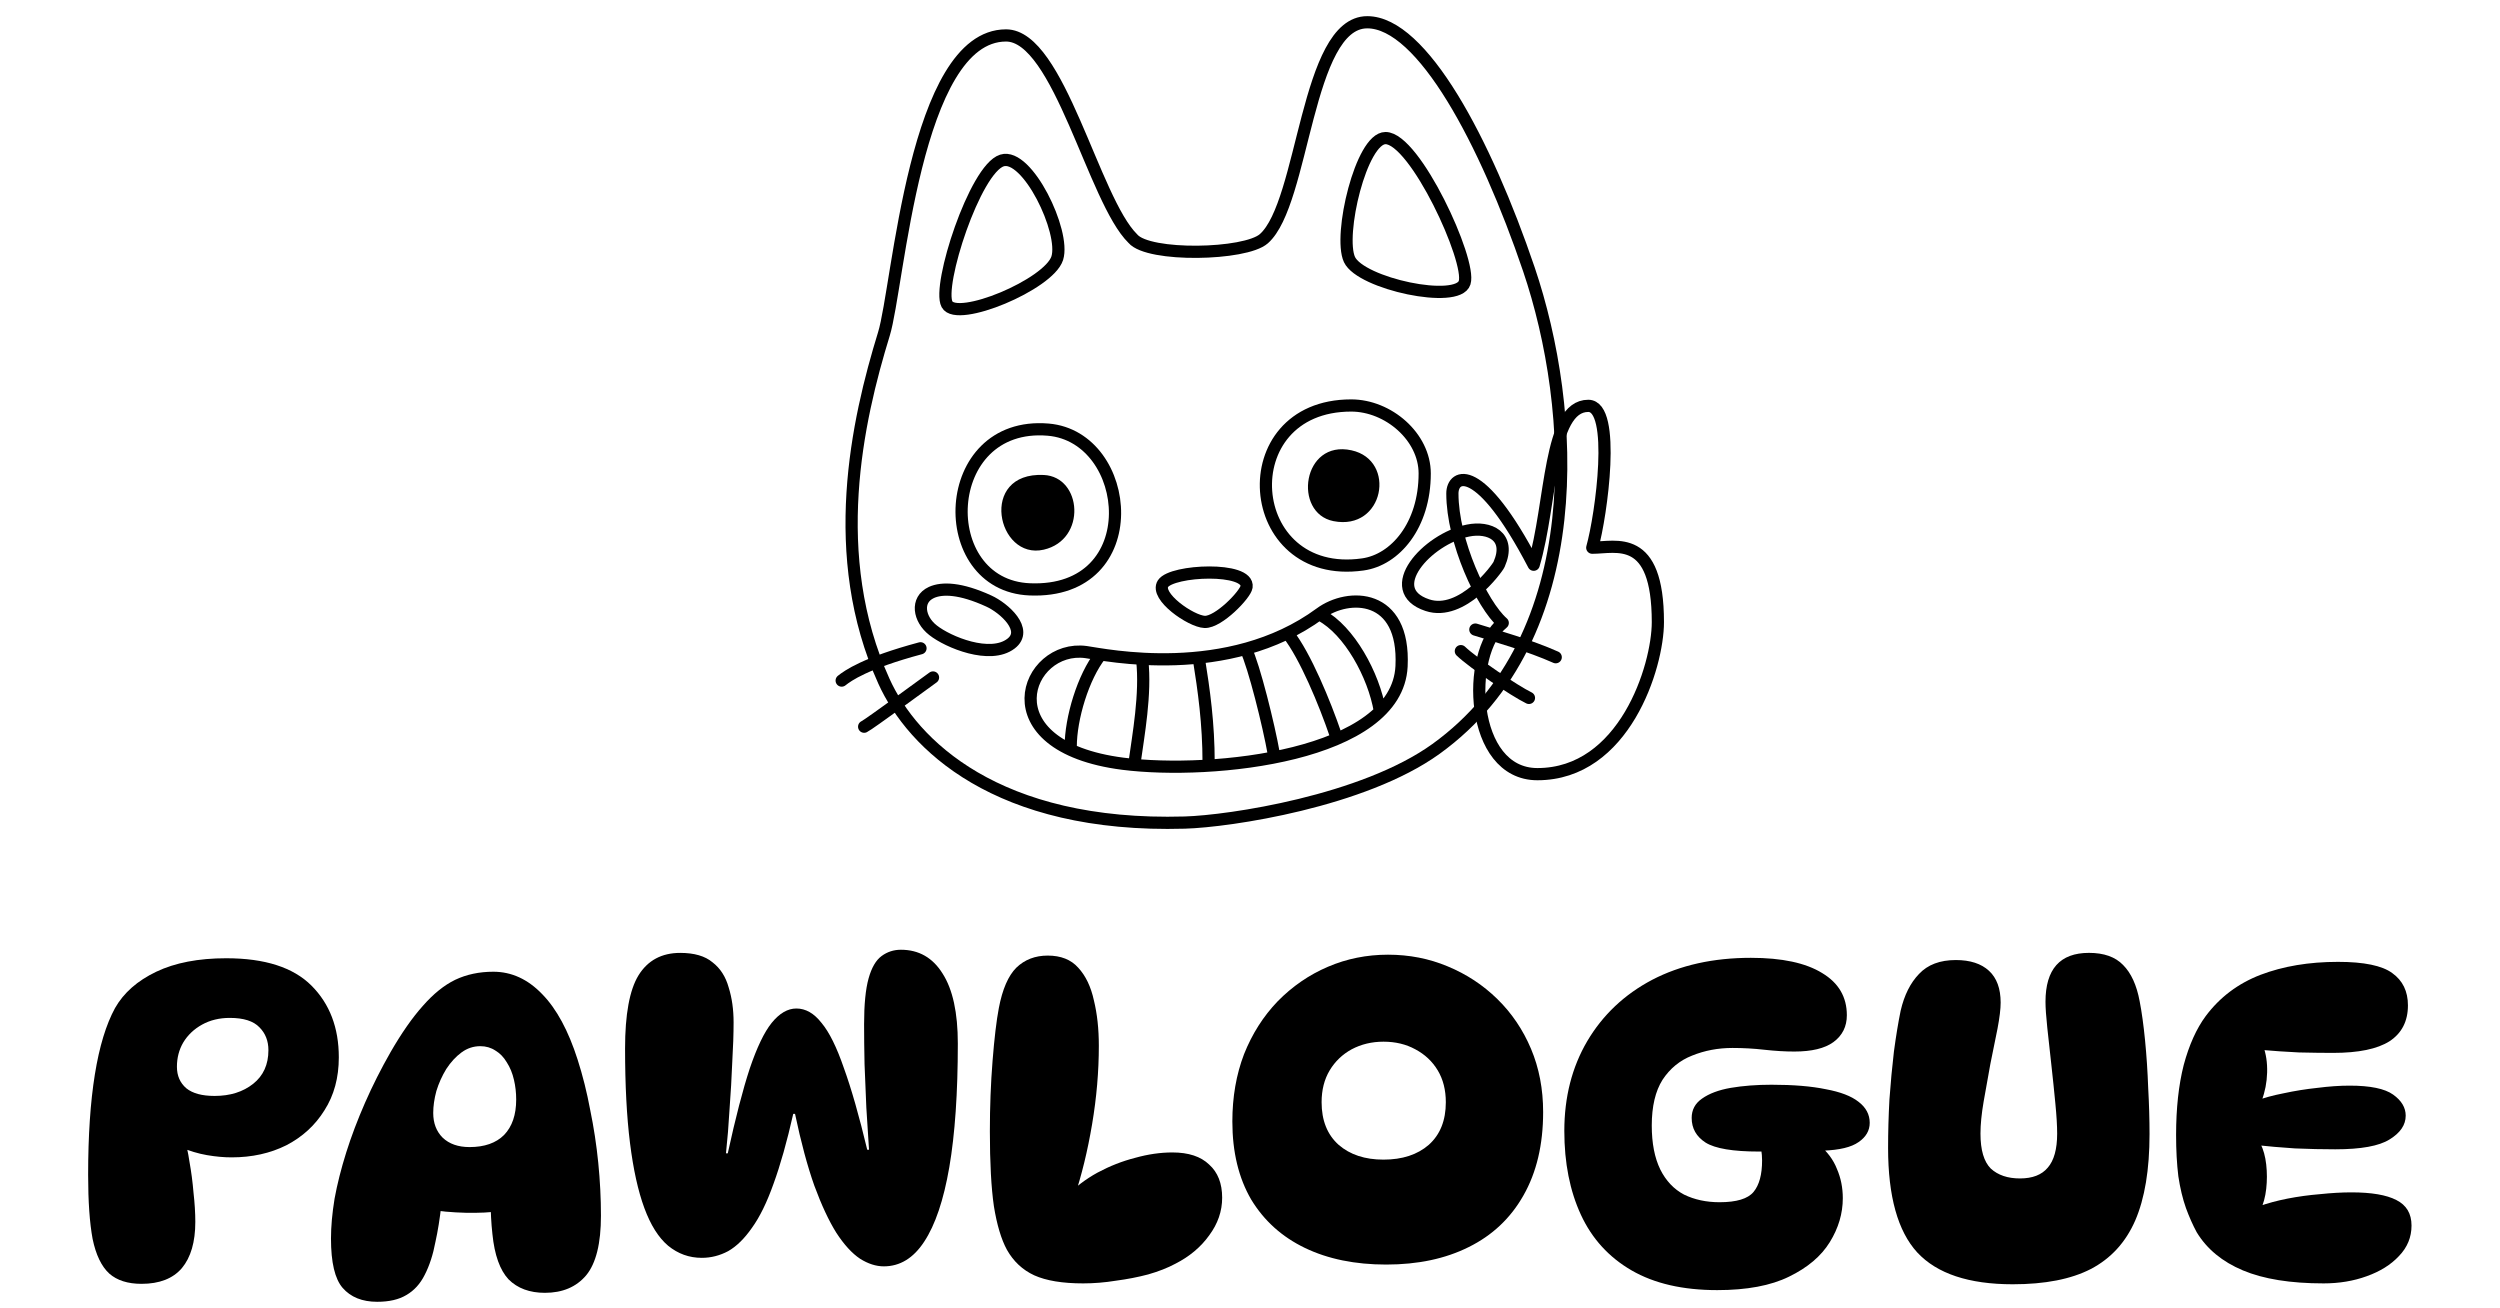 <svg width="279" height="146" viewBox="0 0 279 146" fill="none" xmlns="http://www.w3.org/2000/svg">
<g clip-path="url(#clip0_844_241955)">
<path fill-rule="evenodd" clip-rule="evenodd" d="M117.991 28.812C117.054 31.754 106.8 36.023 105.689 33.96C104.579 31.913 108.805 18.861 111.819 17.909C114.645 17.015 118.914 25.87 117.991 28.812Z" stroke="black" stroke-width="1.362" stroke-miterlimit="1.5" stroke-linecap="round" stroke-linejoin="round"/>
<path fill-rule="evenodd" clip-rule="evenodd" d="M163.451 31.549C162.687 33.986 151.87 31.664 150.601 28.967C149.346 26.27 151.913 15.41 154.625 15.41C157.913 15.41 164.23 29.111 163.451 31.549Z" stroke="black" stroke-width="1.362" stroke-miterlimit="1.5" stroke-linecap="round" stroke-linejoin="round"/>
<path fill-rule="evenodd" clip-rule="evenodd" d="M116.974 47.947C104.744 46.923 104.196 65.34 114.926 65.773C128.065 66.307 126.464 48.755 116.974 47.947Z" stroke="black" stroke-width="1.362" stroke-miterlimit="1.5" stroke-linecap="round" stroke-linejoin="round"/>
<path fill-rule="evenodd" clip-rule="evenodd" d="M116.482 53.007C109.17 52.661 111.261 62.554 116.482 61.343C121.299 60.232 120.765 53.209 116.482 53.007Z" fill="black"/>
<path fill-rule="evenodd" clip-rule="evenodd" d="M150.791 45.252C137.205 45.252 138.633 64.895 152.089 62.991C155.709 62.486 158.997 58.636 158.997 52.838C158.997 48.742 154.93 45.252 150.791 45.252Z" stroke="black" stroke-width="1.362" stroke-miterlimit="1.5" stroke-linecap="round" stroke-linejoin="round"/>
<path fill-rule="evenodd" clip-rule="evenodd" d="M150.831 50.255C145.338 49.04 144.268 57.253 148.81 58.157C154.464 59.284 155.9 51.367 150.831 50.255Z" fill="black"/>
<path fill-rule="evenodd" clip-rule="evenodd" d="M134.445 69.407C132.895 69.342 128.876 66.54 129.792 65.133C130.797 63.605 139.445 63.236 139.115 65.503C138.99 66.346 136 69.459 134.445 69.407Z" stroke="black" stroke-width="1.362" stroke-miterlimit="1.5" stroke-linecap="round" stroke-linejoin="round"/>
<path d="M122.824 73.076C120.877 75.543 119.492 80.172 119.492 83.316M127.468 73.653C127.9 77.417 127.021 82.162 126.646 84.917M133.785 73.466C134.362 77.057 134.881 80.749 134.881 85.118M139.034 72.427C139.957 74.345 141.601 80.98 142.149 84.095M143.765 70.763C145.654 73.171 147.847 78.45 149.058 82.012M147.407 68.655C150.565 70.342 153.305 75.303 153.998 79.356M147.327 68.461C137.044 76.018 123.285 73.062 121.209 72.773C114.488 71.85 110.046 83.273 125.319 85.234C135.313 86.503 155.922 84.383 156.413 74.36C156.817 66.182 150.485 66.125 147.327 68.461Z" stroke="black" stroke-width="1.362" stroke-miterlimit="1.5" stroke-linecap="round" stroke-linejoin="round"/>
<path fill-rule="evenodd" clip-rule="evenodd" d="M163.819 59.214C159.248 60.151 154.157 65.833 159.291 67.535C163.17 68.833 167.108 63.425 167.295 62.992C168.694 59.819 166.17 58.723 163.819 59.214Z" stroke="black" stroke-width="1.362" stroke-miterlimit="1.5" stroke-linecap="round" stroke-linejoin="round"/>
<path fill-rule="evenodd" clip-rule="evenodd" d="M110.336 67.069C107.186 65.628 105.137 65.577 103.947 66.119C102.175 66.936 102.542 69.099 104.126 70.334C105.827 71.681 110.503 73.602 112.82 71.835C114.819 70.318 112.072 67.853 110.336 67.069Z" stroke="black" stroke-width="1.362" stroke-miterlimit="1.5" stroke-linecap="round" stroke-linejoin="round"/>
<path d="M102.727 72.348C96.555 74.006 94.622 75.405 93.93 75.953" stroke="black" stroke-width="1.362" stroke-miterlimit="1.5" stroke-linecap="round" stroke-linejoin="round"/>
<path d="M104.125 75.606C103.331 76.168 97.014 80.826 96.438 81.1" stroke="black" stroke-width="1.362" stroke-miterlimit="1.5" stroke-linecap="round" stroke-linejoin="round"/>
<path d="M163.031 72.666C164.401 73.978 169.002 77.094 170.632 77.887" stroke="black" stroke-width="1.362" stroke-miterlimit="1.5" stroke-linecap="round" stroke-linejoin="round"/>
<path d="M164.648 70.26C167.071 71.01 170.706 72.048 173.619 73.346" stroke="black" stroke-width="1.362" stroke-miterlimit="1.5" stroke-linecap="round" stroke-linejoin="round"/>
<path fill-rule="evenodd" clip-rule="evenodd" d="M126.436 26.641C122.038 22.358 118.187 3.955 112.274 3.955C102.049 3.955 100.275 31.992 98.645 37.27C95.66 46.962 92.299 62.004 98.645 76.022C101.818 83.046 111.25 92.406 132.22 91.8C137.21 91.656 152.151 89.421 160.256 83.58C177.563 71.105 175.89 45.592 170.626 30.059C165.78 15.781 158.713 2.484 152.584 2.484C145.748 2.484 145.56 22.661 141.046 26.641C138.962 28.479 128.182 28.695 126.436 26.641Z" stroke="black" stroke-width="1.362" stroke-miterlimit="1.5" stroke-linecap="round" stroke-linejoin="round"/>
<path fill-rule="evenodd" clip-rule="evenodd" d="M167.707 69.519C165.389 67.499 162.086 60.418 162.086 55.072C162.086 52.863 165.14 51.478 171.16 63.024C173.196 56.176 172.812 45.293 177.253 45.293C180.396 45.293 178.714 57.502 177.696 61.124C180.351 61.124 185.019 59.458 185.019 69.428C185.019 74.406 181.266 86.396 171.573 86.396C163.989 86.396 163.547 72.877 167.707 69.519Z" stroke="black" stroke-width="1.362" stroke-miterlimit="1.5" stroke-linecap="round" stroke-linejoin="round"/>
</g>
<path d="M260.919 107.344C263.821 107.344 265.84 107.761 266.974 108.595C268.142 109.429 268.726 110.63 268.726 112.198C268.726 113.967 268.042 115.301 266.674 116.202C265.306 117.07 263.204 117.503 260.368 117.503C259.267 117.503 257.999 117.487 256.564 117.453C255.163 117.387 253.695 117.286 252.16 117.153L252.561 116.703C252.894 117.603 253.044 118.604 253.011 119.705C252.978 120.806 252.778 121.841 252.411 122.808L251.76 122.858C252.627 122.525 253.662 122.241 254.863 122.008C256.097 121.741 257.349 121.54 258.616 121.407C259.918 121.24 261.119 121.157 262.22 121.157C264.522 121.157 266.14 121.49 267.074 122.158C268.009 122.825 268.476 123.609 268.476 124.51C268.476 125.544 267.875 126.428 266.674 127.162C265.506 127.896 263.488 128.263 260.618 128.263C259.184 128.263 257.682 128.23 256.114 128.163C254.579 128.063 253.044 127.93 251.51 127.763L252.26 127.613C252.594 128.28 252.811 129.064 252.911 129.965C253.011 130.866 253.011 131.767 252.911 132.668C252.811 133.568 252.594 134.369 252.26 135.07L252.11 134.619C253.044 134.286 254.095 134.002 255.263 133.769C256.464 133.535 257.682 133.368 258.917 133.268C260.185 133.135 261.352 133.068 262.42 133.068C264.655 133.068 266.324 133.352 267.425 133.919C268.559 134.486 269.126 135.437 269.126 136.771C269.126 138.073 268.659 139.207 267.725 140.175C266.824 141.142 265.623 141.893 264.122 142.427C262.654 142.961 261.052 143.227 259.317 143.227C255.614 143.227 252.611 142.744 250.309 141.776C248.006 140.809 246.288 139.391 245.154 137.522C244.72 136.721 244.32 135.821 243.953 134.82C243.586 133.785 243.302 132.601 243.102 131.266C242.935 129.898 242.852 128.364 242.852 126.662C242.852 123.692 243.135 121.09 243.702 118.855C244.303 116.619 245.12 114.801 246.155 113.399C247.723 111.297 249.758 109.763 252.26 108.795C254.796 107.828 257.682 107.344 260.919 107.344Z" fill="black"/>
<path d="M224.624 143.325C219.719 143.325 216.166 142.14 213.964 139.771C211.795 137.402 210.711 133.515 210.711 128.11C210.711 126.342 210.761 124.54 210.861 122.705C210.995 120.837 211.161 119.052 211.362 117.35C211.595 115.615 211.845 114.097 212.112 112.796C212.513 111.061 213.197 109.693 214.164 108.692C215.132 107.658 216.5 107.141 218.268 107.141C219.87 107.141 221.104 107.541 221.972 108.342C222.839 109.142 223.273 110.327 223.273 111.895C223.273 112.596 223.156 113.563 222.922 114.798C222.689 115.999 222.422 117.317 222.122 118.752C221.855 120.186 221.605 121.588 221.371 122.955C221.137 124.323 221.021 125.508 221.021 126.509C221.021 128.344 221.404 129.645 222.172 130.412C222.972 131.146 224.057 131.514 225.425 131.514C226.826 131.514 227.86 131.113 228.528 130.312C229.228 129.512 229.579 128.244 229.579 126.509C229.579 125.641 229.512 124.524 229.379 123.156C229.245 121.754 229.095 120.303 228.928 118.802C228.761 117.3 228.611 115.932 228.478 114.698C228.344 113.43 228.277 112.462 228.277 111.795C228.277 108.158 229.896 106.34 233.132 106.34C234.8 106.34 236.068 106.79 236.936 107.691C237.836 108.592 238.454 109.943 238.787 111.745C239.021 112.946 239.221 114.397 239.388 116.099C239.555 117.801 239.672 119.569 239.738 121.404C239.838 123.206 239.888 124.924 239.888 126.559C239.888 130.529 239.355 133.749 238.287 136.218C237.219 138.654 235.568 140.455 233.332 141.623C231.13 142.757 228.227 143.325 224.624 143.325Z" fill="black"/>
<path d="M199.251 128.363C198.684 128.396 198.167 128.429 197.7 128.463C197.233 128.496 196.766 128.513 196.299 128.513C193.396 128.513 191.411 128.179 190.343 127.512C189.309 126.845 188.791 125.927 188.791 124.759C188.791 123.859 189.175 123.141 189.943 122.607C190.743 122.04 191.811 121.64 193.146 121.406C194.514 121.173 196.032 121.056 197.7 121.056C200.135 121.056 202.154 121.223 203.756 121.556C205.39 121.857 206.608 122.324 207.409 122.958C208.243 123.592 208.66 124.376 208.66 125.31C208.66 126.177 208.243 126.895 207.409 127.462C206.608 128.029 205.29 128.346 203.455 128.413L199.251 128.363ZM202.955 127.712C203.922 128.513 204.606 129.43 205.007 130.465C205.44 131.466 205.657 132.55 205.657 133.718C205.657 135.419 205.174 137.054 204.206 138.622C203.238 140.191 201.72 141.475 199.652 142.476C197.616 143.477 194.947 143.977 191.644 143.977C187.807 143.977 184.621 143.243 182.085 141.775C179.549 140.307 177.664 138.239 176.43 135.57C175.195 132.9 174.578 129.781 174.578 126.211C174.578 122.441 175.429 119.104 177.131 116.201C178.865 113.265 181.284 110.98 184.387 109.345C187.524 107.71 191.194 106.893 195.398 106.893C198.868 106.893 201.52 107.46 203.355 108.594C205.19 109.695 206.108 111.263 206.108 113.299C206.108 114.566 205.607 115.567 204.606 116.301C203.639 117.002 202.187 117.352 200.252 117.352C199.218 117.352 198.1 117.286 196.899 117.152C195.731 117.019 194.547 116.952 193.346 116.952C191.744 116.952 190.243 117.236 188.842 117.803C187.474 118.337 186.373 119.238 185.538 120.505C184.738 121.773 184.337 123.475 184.337 125.61C184.337 127.579 184.654 129.214 185.288 130.515C185.922 131.783 186.806 132.717 187.941 133.317C189.108 133.885 190.426 134.168 191.894 134.168C193.796 134.168 195.064 133.785 195.698 133.017C196.332 132.25 196.649 131.082 196.649 129.514C196.649 129.113 196.616 128.696 196.549 128.263C196.515 127.829 196.432 127.379 196.299 126.911L202.955 127.712Z" fill="black"/>
<path d="M154.697 141.125C151.227 141.125 148.208 140.508 145.639 139.274C143.07 138.039 141.068 136.238 139.633 133.869C138.232 131.466 137.531 128.564 137.531 125.16C137.531 122.425 137.965 119.922 138.832 117.653C139.733 115.385 140.984 113.416 142.586 111.748C144.221 110.08 146.089 108.795 148.191 107.894C150.293 106.993 152.529 106.543 154.898 106.543C157.266 106.543 159.485 106.977 161.554 107.844C163.656 108.712 165.508 109.929 167.109 111.498C168.711 113.066 169.962 114.918 170.863 117.053C171.763 119.188 172.214 121.54 172.214 124.109C172.214 127.746 171.48 130.849 170.012 133.418C168.577 135.954 166.542 137.872 163.906 139.174C161.304 140.475 158.234 141.125 154.697 141.125ZM154.397 129.414C156.499 129.414 158.184 128.864 159.452 127.763C160.72 126.629 161.354 125.044 161.354 123.008C161.354 121.64 161.053 120.456 160.453 119.455C159.852 118.454 159.018 117.67 157.95 117.103C156.916 116.536 155.732 116.252 154.397 116.252C153.096 116.252 151.911 116.536 150.844 117.103C149.809 117.67 148.992 118.454 148.391 119.455C147.791 120.456 147.491 121.64 147.491 123.008C147.491 125.044 148.125 126.629 149.392 127.763C150.66 128.864 152.328 129.414 154.397 129.414Z" fill="black"/>
<path d="M120.879 143.227C118.576 143.227 116.758 142.927 115.423 142.326C114.122 141.726 113.105 140.775 112.371 139.473C111.737 138.306 111.253 136.687 110.919 134.619C110.619 132.55 110.469 129.764 110.469 126.261C110.469 123.525 110.569 120.906 110.769 118.404C110.969 115.868 111.203 113.899 111.47 112.498C111.87 110.396 112.521 108.895 113.422 107.994C114.356 107.093 115.523 106.643 116.925 106.643C118.393 106.643 119.527 107.093 120.328 107.994C121.162 108.895 121.746 110.113 122.08 111.647C122.447 113.149 122.63 114.834 122.63 116.702C122.63 119.571 122.38 122.491 121.879 125.46C121.379 128.43 120.712 131.166 119.878 133.668L118.877 133.618C119.944 132.517 121.145 131.599 122.48 130.865C123.848 130.131 125.249 129.581 126.684 129.214C128.119 128.813 129.503 128.613 130.838 128.613C132.64 128.613 134.008 129.064 134.942 129.965C135.909 130.832 136.393 132.066 136.393 133.668C136.393 135.169 135.909 136.571 134.942 137.872C134.008 139.173 132.756 140.224 131.188 141.025C130.321 141.492 129.303 141.892 128.135 142.226C127.001 142.526 125.8 142.76 124.532 142.927C123.297 143.127 122.08 143.227 120.879 143.227Z" fill="black"/>
<path d="M69.758 117.003C69.758 113.199 70.258 110.48 71.259 108.845C72.293 107.177 73.845 106.343 75.914 106.343C77.482 106.343 78.683 106.693 79.517 107.394C80.385 108.061 80.985 108.995 81.319 110.196C81.686 111.364 81.869 112.665 81.869 114.1C81.869 115.368 81.819 116.852 81.719 118.554C81.652 120.256 81.552 121.991 81.419 123.759C81.319 125.527 81.185 127.179 81.018 128.714H81.219C82.086 124.743 82.903 121.59 83.671 119.255C84.472 116.886 85.289 115.184 86.123 114.15C86.991 113.082 87.908 112.548 88.876 112.548C89.91 112.548 90.844 113.082 91.678 114.15C92.546 115.184 93.38 116.869 94.181 119.205C95.015 121.507 95.882 124.543 96.783 128.313H96.983C96.883 126.812 96.783 125.244 96.683 123.609C96.616 121.974 96.55 120.356 96.483 118.754C96.45 117.153 96.433 115.668 96.433 114.3C96.433 112.098 96.6 110.396 96.933 109.195C97.267 107.994 97.751 107.16 98.385 106.693C99.019 106.226 99.736 105.992 100.537 105.992C102.539 105.992 104.09 106.876 105.191 108.645C106.326 110.413 106.893 113.015 106.893 116.452C106.893 121.957 106.576 126.562 105.942 130.265C105.308 133.935 104.374 136.704 103.139 138.573C101.938 140.408 100.437 141.325 98.635 141.325C97.767 141.325 96.883 141.042 95.983 140.475C95.082 139.874 94.198 138.906 93.33 137.572C92.496 136.237 91.678 134.486 90.878 132.317C90.11 130.148 89.393 127.479 88.726 124.309H88.525C87.825 127.412 87.091 130.015 86.323 132.117C85.589 134.185 84.789 135.82 83.921 137.021C83.087 138.222 82.203 139.09 81.269 139.624C80.334 140.124 79.35 140.375 78.316 140.375C76.915 140.375 75.663 139.924 74.562 139.023C73.495 138.122 72.611 136.721 71.91 134.819C71.209 132.917 70.675 130.499 70.308 127.562C69.941 124.626 69.758 121.106 69.758 117.003Z" fill="black"/>
<path d="M42.092 145.28C40.424 145.28 39.14 144.763 38.239 143.728C37.371 142.728 36.938 140.892 36.938 138.223C36.938 136.889 37.071 135.404 37.338 133.769C37.638 132.134 38.072 130.416 38.639 128.614C39.206 126.813 39.907 124.961 40.741 123.059C41.575 121.157 42.526 119.272 43.594 117.404C44.828 115.268 46.029 113.55 47.197 112.249C48.365 110.914 49.566 109.947 50.8 109.346C52.068 108.746 53.486 108.445 55.054 108.445C57.09 108.445 58.908 109.279 60.51 110.948C62.111 112.583 63.429 115.018 64.463 118.255C65.031 120.023 65.498 121.891 65.865 123.86C66.265 125.795 66.565 127.763 66.766 129.765C66.966 131.767 67.066 133.736 67.066 135.671C67.066 138.774 66.515 140.993 65.414 142.327C64.313 143.628 62.779 144.279 60.81 144.279C59.108 144.279 57.757 143.779 56.756 142.778C55.789 141.743 55.188 140.058 54.954 137.723C54.821 136.522 54.754 135.271 54.754 133.969C54.754 132.668 54.821 131.417 54.954 130.216L57.557 134.77C56.623 135.07 55.455 135.254 54.054 135.321C52.686 135.387 51.251 135.354 49.749 135.22C48.282 135.087 46.897 134.82 45.596 134.42L49.599 129.966C49.533 131.5 49.416 133.018 49.249 134.52C49.082 136.021 48.865 137.373 48.599 138.574C48.331 140.008 47.931 141.243 47.397 142.277C46.897 143.278 46.213 144.029 45.345 144.529C44.511 145.03 43.427 145.28 42.092 145.28ZM52.402 128.014C54.07 128.014 55.355 127.563 56.256 126.662C57.157 125.728 57.607 124.41 57.607 122.709C57.607 121.941 57.523 121.207 57.357 120.507C57.19 119.773 56.923 119.122 56.556 118.555C56.222 117.988 55.805 117.554 55.305 117.254C54.804 116.92 54.237 116.753 53.603 116.753C52.836 116.753 52.135 116.987 51.501 117.454C50.867 117.921 50.3 118.538 49.8 119.306C49.333 120.073 48.965 120.89 48.699 121.758C48.465 122.625 48.348 123.443 48.348 124.21C48.348 125.345 48.699 126.262 49.399 126.963C50.133 127.663 51.134 128.014 52.402 128.014Z" fill="black"/>
<path d="M25.25 106.941C29.555 106.941 32.724 107.959 34.759 109.994C36.795 112.03 37.812 114.699 37.812 118.002C37.812 120.271 37.278 122.239 36.211 123.907C35.176 125.576 33.758 126.877 31.957 127.811C30.155 128.712 28.12 129.162 25.851 129.162C24.983 129.162 24.066 129.079 23.098 128.912C22.131 128.745 21.13 128.445 20.096 128.011L20.496 126.81C20.763 127.577 20.98 128.528 21.147 129.663C21.347 130.764 21.497 131.915 21.597 133.116C21.73 134.284 21.797 135.368 21.797 136.369C21.797 138.605 21.297 140.323 20.296 141.524C19.295 142.692 17.793 143.276 15.791 143.276C14.257 143.276 13.056 142.892 12.188 142.124C11.321 141.324 10.703 140.039 10.336 138.271C10.003 136.469 9.836 134.084 9.836 131.114C9.836 126.743 10.086 123.007 10.587 119.904C11.087 116.801 11.838 114.332 12.839 112.497C13.806 110.795 15.341 109.444 17.443 108.443C19.545 107.442 22.148 106.941 25.25 106.941ZM23.949 122.306C25.684 122.306 27.119 121.855 28.253 120.955C29.388 120.054 29.955 118.803 29.955 117.201C29.955 116.167 29.621 115.316 28.954 114.649C28.287 113.948 27.186 113.598 25.651 113.598C24.483 113.598 23.449 113.848 22.548 114.348C21.647 114.849 20.946 115.516 20.446 116.35C19.979 117.151 19.745 118.052 19.745 119.053C19.745 120.054 20.096 120.854 20.796 121.455C21.497 122.022 22.548 122.306 23.949 122.306Z" fill="black"/>
<defs>
<clipPath id="clip0_844_241955">
<rect width="92.59" height="92.59" fill="white" transform="translate(93.188 0.891)"/>
</clipPath>
</defs>
</svg>
